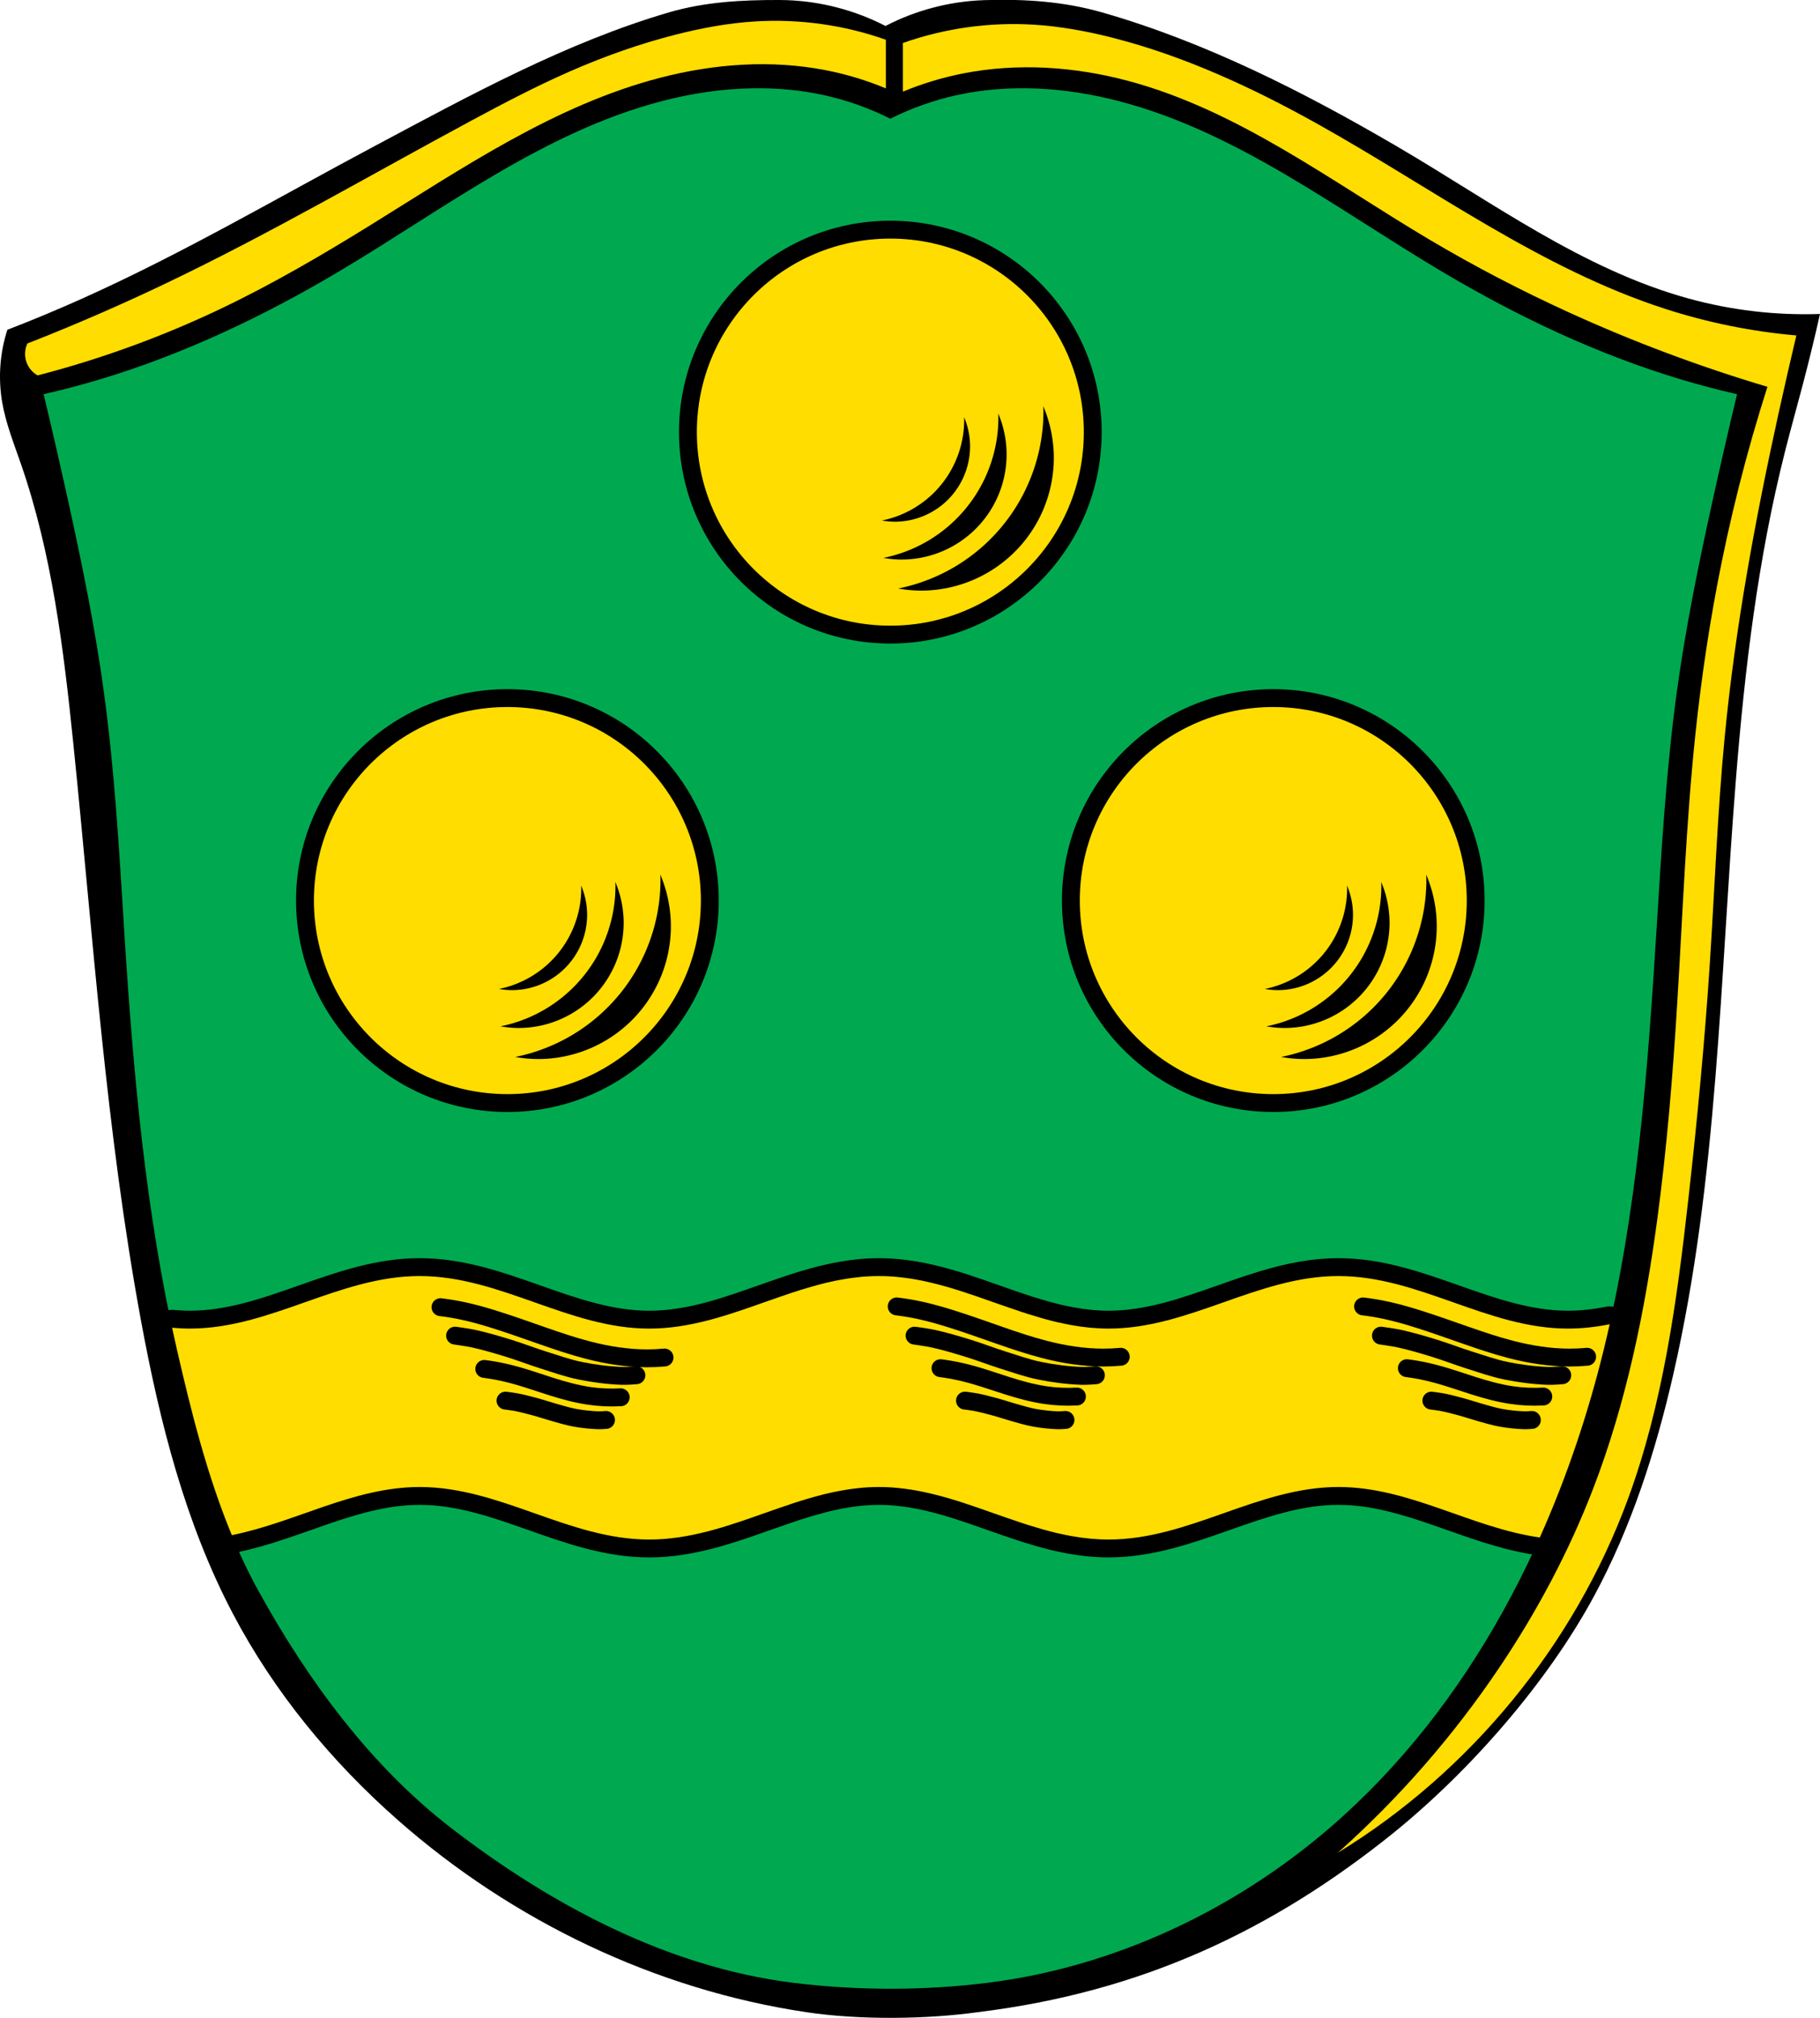 <?xml version="1.0" encoding="UTF-8" standalone="no"?>
<svg
   xmlns:dc="http://purl.org/dc/elements/1.1/"
   xmlns:cc="http://creativecommons.org/ns#"
   xmlns:rdf="http://www.w3.org/1999/02/22-rdf-syntax-ns#"
   xmlns:svg="http://www.w3.org/2000/svg"
   xmlns="http://www.w3.org/2000/svg"
   xmlns:xlink="http://www.w3.org/1999/xlink"
   xmlns:sodipodi="http://sodipodi.sourceforge.net/DTD/sodipodi-0.dtd"
   xmlns:inkscape="http://www.inkscape.org/namespaces/inkscape"
   width="1120.665"
   viewBox="0 0 1120.66 1242.062"
   version="1.1"
   id="svg1266"
   sodipodi:docname="DEU_Rimsting_COA.svg"
   inkscape:version="0.92.5 (2060ec1f9f, 2020-04-08)"
   height="1242.062">
  <sodipodi:namedview
     pagecolor="#ffffff"
     bordercolor="#666666"
     borderopacity="1"
     objecttolerance="10"
     gridtolerance="10"
     guidetolerance="10"
     inkscape:pageopacity="0"
     inkscape:pageshadow="2"
     inkscape:window-width="1920"
     inkscape:window-height="1046"
     id="namedview1268"
     showgrid="false"
     inkscape:zoom="0.63840223"
     inkscape:cx="560.33256"
     inkscape:cy="621.08184"
     inkscape:window-x="-11"
     inkscape:window-y="-11"
     inkscape:window-maximized="1"
     inkscape:current-layer="svg1266"
     fit-margin-top="0"
     fit-margin-left="0"
     fit-margin-right="0"
     fit-margin-bottom="0"
     inkscape:snap-global="false"
     inkscape:snap-midpoints="true"
     inkscape:snap-smooth-nodes="true"
     inkscape:object-paths="true" />
  <defs
     id="defs1188">
    <inkscape:path-effect
       effect="spiro"
       id="path-effect4070"
       is_visible="true" />
    <inkscape:path-effect
       effect="spiro"
       id="path-effect4066"
       is_visible="true" />
    <inkscape:path-effect
       effect="spiro"
       id="path-effect3909"
       is_visible="true" />
    <inkscape:path-effect
       effect="spiro"
       id="path-effect3887"
       is_visible="true" />
    <inkscape:path-effect
       effect="spiro"
       id="path-effect3831"
       is_visible="true" />
    <inkscape:path-effect
       effect="spiro"
       id="path-effect3713"
       is_visible="true" />
    <path
       id="0"
       d="m -1589.49,210.99 c -58.43,0 -105.78,47.38 -105.78,105.81 0,58.43 47.35,105.81 105.78,105.81 58.43,0 105.81,-47.38 105.81,-105.81 0,-0.913 0.023,-1.812 0,-2.719 -1.449,-57.17 -48.29,-103.09 -105.81,-103.09 z"
       inkscape:connector-curvature="0"
       style="fill:#fcdd09;stroke:#000000;stroke-width:4.158" />
    <path
       id="1"
       d="m -1532.39,339.27 c 0,0 -6.05,12.778 -10.985,17.747 -6.569,6.608 -14.88,11.953 -23.801,15.04 -8.502,2.938 -17.906,3.22 -26.92,2.815 -7.527,-0.338 -15.24,-1.454 -22.15,-4.351 -6.694,-2.804 -12.671,-7.28 -17.853,-12.249 -4.397,-4.217 -10.878,-14.569 -10.878,-14.569"
       inkscape:connector-curvature="0"
       style="fill:none;stroke:#000000;stroke-width:4.158;stroke-linecap:round" />
    <path
       id="2"
       d="m 47.772,655.17 c 0,0 8.959,1.323 13.36,2.364 8.5,2.01 16.824,4.725 25.11,7.477 8.456,2.808 16.66,6.331 25.09,9.212 8.741,2.987 17.404,6.353 26.419,8.367 9.975,2.229 20.18,3.636 30.394,4.066 3.417,0.144 10.249,-0.5 10.249,-0.5"
       inkscape:connector-curvature="0"
       style="fill:none;fill-rule:evenodd;stroke:#000000;stroke-width:5;stroke-linecap:round" />
    <path
       id="3"
       d="m 73.3,693.18 c 0,0 5.455,0.745 8.135,1.331 5.175,1.132 10.244,2.661 15.291,4.211 5.149,1.581 10.144,3.565 15.278,5.187 5.322,1.682 10.597,3.577 16.09,4.712 6.074,1.255 12.288,2.047 18.506,2.29 2.081,0.081 6.241,-0.282 6.241,-0.282"
       inkscape:connector-curvature="0"
       style="fill:none;fill-rule:evenodd;stroke:#000000;stroke-width:5;stroke-linecap:round" />
    <inkscape:path-effect
       effect="spiro"
       id="path-effect3713-5"
       is_visible="true" />
    <inkscape:path-effect
       effect="spiro"
       id="path-effect3713-5-7"
       is_visible="true" />
    <inkscape:path-effect
       effect="spiro"
       id="path-effect3713-5-7-5"
       is_visible="true" />
    <inkscape:path-effect
       effect="spiro"
       id="path-effect3831-6"
       is_visible="true" />
    <inkscape:path-effect
       effect="spiro"
       id="path-effect3887-3"
       is_visible="true" />
    <inkscape:path-effect
       effect="spiro"
       id="path-effect3887-1"
       is_visible="true" />
    <inkscape:path-effect
       effect="spiro"
       id="path-effect3909-8"
       is_visible="true" />
    <inkscape:path-effect
       effect="spiro"
       id="path-effect3887-3-4"
       is_visible="true" />
    <inkscape:path-effect
       effect="spiro"
       id="path-effect3887-1-8"
       is_visible="true" />
    <inkscape:path-effect
       effect="spiro"
       id="path-effect4066-2"
       is_visible="true" />
    <inkscape:path-effect
       effect="spiro"
       id="path-effect4070-6"
       is_visible="true" />
    <inkscape:path-effect
       effect="spiro"
       id="path-effect4066-1"
       is_visible="true" />
    <inkscape:path-effect
       effect="spiro"
       id="path-effect4070-5"
       is_visible="true" />
  </defs>
  <path
     style="fill:#000000;stroke:none;stroke-width:3;stroke-linecap:butt;stroke-linejoin:round;stroke-miterlimit:4;stroke-dasharray:none;stroke-opacity:1"
     d="M 479.77,5.669972e-4 C 456.806,-0.063 434.06,1.147 411.979,7.6 348.602,26.121 288.74,58.97 230.467,90.018 170.779,121.821 112.308,156.115 50.598,183.792 c -15.179,6.808 -30.54,13.209 -46.063,19.193 -4.619,14.246 -5.739,29.611 -3.236,44.377 2.226,13.133 7.224,25.603 11.584,38.189 19.125,55.21 26.265,113.758 32.232,171.881 12.185,118.677 20.008,238.031 41.676,355.348 11.498,62.251 27.137,124.483 56.605,180.51 25.421,48.332 60.772,91.151 101.783,127.211 70.462,61.954 158.49,104.211 251.287,118.062 33.349,4.993 74.568,4.325 105.537,0 101.281,-12.368 181.651,-50.574 255.85,-110.211 47.313,-38.283 94.859,-92.498 123.769,-146.054 23.027,-42.658 37.955,-89.281 48.752,-136.539 27.379,-119.834 28.712,-243.813 38.535,-366.342 5.434,-67.783 13.542,-135.58 30.209,-201.506 3.463,-13.699 7.293,-27.302 10.889,-40.967 3.815,-14.495 7.366,-29.06 10.654,-43.684 -27.202,0.939 -54.543,-2.266 -80.791,-9.469 -65.434,-17.957 -121.289,-59.534 -179.869,-93.773 -57.052,-33.346 -117.971,-64.267 -181.512,-82.418 -23.59,-6.739 -47.866,-8.304 -72.387,-7.516 -21.136,0.68 -42.102,6.159 -60.869,15.904 -18.783,-9.707 -39.738,-15.184 -60.869,-15.904 -1.533,-0.052 -3.065,-0.08 -4.596,-0.084 z"
     id="path3711-1-1"
     inkscape:connector-curvature="0"
     sodipodi:nodetypes="cssscccsssscccssssscsssscssc" />
  <path
     style="fill:#00a94f;fill-opacity:1;stroke:none;stroke-width:1px;stroke-linecap:butt;stroke-linejoin:miter;stroke-opacity:1"
     d="m 463.781,54.328 c -18.946,0.282 -37.918,3.134 -56.268,7.914 -72.661,18.928 -133.903,66.257 -198.441,104.633 -46.615,27.719 -95.971,51.199 -147.928,66.748 -11.32,3.388 -22.754,6.396 -34.275,9.02 5.314,22.202 10.426,44.453 15.334,66.748 8.422,38.258 16.249,76.68 21.608,115.486 6.769,49.027 9.575,98.503 12.668,147.898 5.424,86.62 13.066,173.504 32.473,257.973 11.737,51.083 25.079,103.059 50.425,148.937 30.234,54.725 68.866,107.313 118.382,145.485 60.882,46.934 132.674,85.435 210.033,95.242 41.388,5.125 82.395,4.817 120.869,0 77.359,-9.807 150.926,-44.38 210.033,-95.242 87.147,-74.99 141.452,-182.753 168.807,-294.422 20.65,-84.297 27.049,-171.353 32.473,-257.973 3.093,-49.396 5.899,-98.871 12.668,-147.898 5.358,-38.806 13.186,-77.228 21.607,-115.486 4.908,-22.295 10.02,-44.546 15.334,-66.748 -11.522,-2.623 -22.955,-5.632 -34.275,-9.02 C 983.349,218.074 933.992,194.594 887.377,166.875 822.838,128.499 761.598,81.17 688.937,62.242 656.316,53.744 621.726,51.341 588.814,58.635 574.759,61.75 561.091,66.609 548.224,73.066 535.357,66.609 521.69,61.75 507.634,58.635 493.236,55.444 478.517,54.108 463.781,54.328 Z"
     id="path3829-3"
     inkscape:connector-curvature="0"
     sodipodi:nodetypes="sssscscsaaaccssssscsssscss" />
  <path
     inkscape:connector-curvature="0"
     style="fill:#000000;fill-opacity:1;stroke:#000000;stroke-width:22;stroke-opacity:1;stroke-miterlimit:4;stroke-dasharray:none;stroke-linejoin:round"
     d="m 258.455,785.447 c -49.729,0 -91.811,32.34 -141.551,32.34 -3.688,0 -7.331,-0.188 -10.939,-0.518 0.966,4.499 1.956,8.993 2.986,13.479 8.858,38.556 18.636,77.618 33.795,114.186 39.065,-7.767 74.797,-29.631 115.707,-29.631 49.729,0 91.642,32.34 141.371,32.34 12.432,0 24.389,-2.039 36.082,-5.07 0.864,-0.224 1.732,-0.445 2.594,-0.68 0.752,-0.205 1.499,-0.418 2.25,-0.631 1.294,-0.366 2.6,-0.75 3.891,-1.137 0.144,-0.043 0.3,-0.081 0.443,-0.125 1.3,-0.392 2.592,-0.801 3.889,-1.211 0.183,-0.057 0.362,-0.118 0.545,-0.176 1.502,-0.477 3.004,-0.969 4.502,-1.465 0.288,-0.095 0.6,-0.18 0.889,-0.275 4.581,-1.527 9.15,-3.134 13.711,-4.742 2.36,-0.832 4.7,-1.645 7.061,-2.473 1.346,-0.472 2.713,-0.945 4.061,-1.412 2.17,-0.751 4.338,-1.494 6.514,-2.219 0.375,-0.125 0.75,-0.254 1.125,-0.379 0.122,-0.041 0.218,-0.086 0.342,-0.127 1.84,-0.605 3.676,-1.191 5.523,-1.766 0.506,-0.158 1.029,-0.301 1.535,-0.455 0.801,-0.245 1.583,-0.491 2.387,-0.729 1.18,-0.349 2.398,-0.702 3.582,-1.035 0.715,-0.2 1.433,-0.387 2.15,-0.58 0.374,-0.101 0.749,-0.203 1.123,-0.303 0.729,-0.193 1.453,-0.393 2.184,-0.578 0.681,-0.173 1.329,-0.34 2.012,-0.506 0.724,-0.176 1.458,-0.337 2.184,-0.504 0.025,-0.009 0.077,-0.019 0.104,-0.025 1.084,-0.248 2.149,-0.479 3.238,-0.707 0.062,-0.013 0.143,-0.038 0.205,-0.051 0.469,-0.098 0.928,-0.184 1.398,-0.277 0.904,-0.18 1.82,-0.339 2.729,-0.504 0.327,-0.059 0.663,-0.118 0.99,-0.176 1.017,-0.177 2.048,-0.35 3.07,-0.506 0.365,-0.056 0.724,-0.123 1.09,-0.176 0.783,-0.114 1.568,-0.204 2.354,-0.305 1.363,-0.174 2.719,-0.347 4.092,-0.479 0.182,-0.018 0.365,-0.034 0.547,-0.051 0.353,-0.033 0.703,-0.072 1.057,-0.102 0.736,-0.061 1.478,-0.103 2.219,-0.15 0.339,-0.022 0.682,-0.057 1.023,-0.076 1.04,-0.059 2.092,-0.093 3.139,-0.125 1.181,-0.036 2.356,-0.051 3.545,-0.051 0.778,0 1.547,10e-4 2.32,0.025 0.773,0.016 1.549,0.021 2.318,0.051 0.9,0.035 1.801,0.096 2.695,0.15 0.291,0.018 0.561,0.03 0.852,0.051 1.117,0.077 2.236,0.171 3.346,0.277 0.049,0.009 0.086,0.018 0.135,0.023 1.25,0.121 2.478,0.274 3.719,0.43 0.036,0 0.065,-0.009 0.102,0 0.183,0.023 0.364,0.05 0.547,0.074 1.091,0.143 2.195,0.285 3.275,0.453 1.016,0.157 2.056,0.328 3.068,0.506 1.503,0.265 3.011,0.55 4.504,0.857 0.086,0.018 0.153,0.033 0.238,0.051 0.184,0.038 0.363,0.086 0.547,0.125 1.253,0.264 2.506,0.542 3.752,0.832 0.975,0.228 1.929,0.465 2.898,0.707 1.143,0.286 2.305,0.578 3.443,0.883 0.896,0.24 1.805,0.48 2.697,0.73 1.458,0.409 2.878,0.828 4.33,1.262 1.454,0.436 2.92,0.878 4.369,1.336 0.098,0.031 0.206,0.072 0.305,0.104 1.091,0.348 2.18,0.701 3.275,1.059 2.258,0.738 4.503,1.499 6.754,2.27 0.179,0.062 0.366,0.116 0.547,0.178 0.121,0.042 0.254,0.083 0.375,0.125 3.435,1.182 6.837,2.398 10.266,3.607 0.87,0.307 1.759,0.602 2.627,0.908 0.425,0.149 0.835,0.304 1.26,0.453 1.571,0.552 3.167,1.093 4.74,1.639 2.873,0.996 5.745,1.978 8.629,2.926 1.44,0.474 2.852,0.932 4.297,1.389 2.623,0.828 5.273,1.62 7.914,2.371 0.84,0.239 1.647,0.476 2.488,0.705 0.887,0.242 1.771,0.477 2.662,0.707 1.15,0.298 2.291,0.604 3.445,0.881 0.58,0.139 1.193,0.271 1.773,0.404 0.952,0.219 1.907,0.402 2.863,0.605 0.425,0.09 0.839,0.191 1.264,0.277 0.482,0.099 0.984,0.181 1.467,0.275 0.833,0.163 1.654,0.356 2.49,0.506 0.059,0.011 0.144,0.013 0.203,0.023 7.391,1.313 14.905,2.094 22.613,2.094 49.729,0 91.779,-32.34 141.508,-32.34 43.831,0 81.617,25.113 124.014,31.072 16.654,-37.207 29.7,-76.166 39.365,-115.621 1.273,-5.197 2.492,-10.406 3.66,-15.623 -8.361,1.655 -16.877,2.668 -25.641,2.668 -49.729,0 -91.673,-32.34 -141.402,-32.34 -49.729,0 -91.779,32.34 -141.508,32.34 -7.705,0 -15.223,-0.782 -22.613,-2.094 -0.059,-0.011 -0.145,-0.015 -0.205,-0.025 -0.838,-0.15 -1.657,-0.341 -2.49,-0.504 -0.483,-0.094 -0.985,-0.177 -1.467,-0.275 -0.425,-0.087 -0.835,-0.187 -1.26,-0.277 -0.956,-0.204 -1.914,-0.386 -2.865,-0.605 -0.581,-0.133 -1.195,-0.266 -1.775,-0.404 -1.155,-0.277 -2.293,-0.583 -3.443,-0.881 -0.889,-0.23 -1.774,-0.465 -2.662,-0.707 -0.842,-0.229 -1.65,-0.467 -2.488,-0.705 -2.642,-0.751 -5.293,-1.543 -7.912,-2.371 -1.444,-0.456 -2.858,-0.915 -4.299,-1.389 -2.884,-0.949 -5.757,-1.928 -8.629,-2.924 -1.572,-0.545 -3.169,-1.088 -4.74,-1.641 -0.425,-0.149 -0.837,-0.304 -1.262,-0.453 -0.87,-0.306 -1.757,-0.601 -2.625,-0.908 -3.429,-1.209 -6.833,-2.426 -10.268,-3.607 -0.121,-0.042 -0.254,-0.083 -0.375,-0.125 -0.179,-0.062 -0.364,-0.116 -0.545,-0.178 -2.25,-0.771 -4.496,-1.532 -6.754,-2.27 -1.091,-0.357 -2.178,-0.714 -3.275,-1.061 -0.098,-0.031 -0.208,-0.071 -0.307,-0.102 -1.449,-0.457 -2.91,-0.9 -4.365,-1.336 -1.451,-0.435 -2.875,-0.853 -4.334,-1.262 -0.892,-0.251 -1.797,-0.49 -2.693,-0.73 -1.139,-0.304 -2.302,-0.598 -3.445,-0.883 -0.971,-0.243 -1.925,-0.48 -2.898,-0.707 -1.246,-0.29 -2.501,-0.568 -3.754,-0.832 -0.184,-0.039 -0.361,-0.087 -0.545,-0.125 -0.086,-0.018 -0.155,-0.033 -0.24,-0.051 -1.491,-0.307 -2.997,-0.593 -4.5,-0.857 -1.011,-0.177 -2.054,-0.349 -3.07,-0.506 -1.085,-0.168 -2.183,-0.311 -3.275,-0.453 -0.183,-0.024 -0.364,-0.053 -0.547,-0.076 -0.036,-0.009 -0.068,0 -0.104,0 -1.241,-0.156 -2.466,-0.307 -3.717,-0.428 -0.049,0 -0.087,-0.018 -0.137,-0.023 -1.109,-0.106 -2.225,-0.201 -3.342,-0.277 -0.29,-0.02 -0.562,-0.033 -0.854,-0.051 -0.895,-0.056 -1.794,-0.115 -2.695,-0.15 -0.769,-0.031 -1.546,-0.035 -2.318,-0.051 -0.774,-0.016 -1.541,-0.025 -2.318,-0.025 -1.189,0 -2.366,0.015 -3.547,0.051 -1.047,0.032 -2.098,0.066 -3.139,0.125 -0.34,0.019 -0.684,0.054 -1.025,0.076 -0.741,0.048 -1.48,0.09 -2.217,0.15 -0.354,0.029 -0.704,0.07 -1.055,0.102 l -0.545,0.051 c -1.373,0.131 -2.731,0.305 -4.094,0.478 -0.786,0.101 -1.571,0.189 -2.354,0.303 -0.365,0.053 -0.726,0.122 -1.092,0.178 -1.021,0.156 -2.053,0.328 -3.07,0.506 -0.329,0.057 -0.661,0.117 -0.988,0.176 -0.908,0.164 -1.824,0.326 -2.729,0.506 -0.47,0.093 -0.929,0.178 -1.398,0.275 -0.062,0.012 -0.143,0.038 -0.205,0.051 -1.088,0.228 -2.157,0.459 -3.24,0.707 -0.025,0.009 -0.075,0.017 -0.102,0.023 -0.726,0.167 -1.458,0.33 -2.182,0.506 -0.682,0.165 -1.332,0.333 -2.014,0.506 -0.731,0.185 -1.453,0.385 -2.182,0.578 -0.375,0.1 -0.753,0.201 -1.127,0.303 -0.717,0.194 -1.431,0.38 -2.146,0.58 -1.184,0.333 -2.402,0.685 -3.582,1.035 -0.803,0.238 -1.586,0.484 -2.389,0.729 -0.506,0.155 -1.028,0.298 -1.533,0.455 -1.846,0.575 -3.687,1.159 -5.527,1.764 -0.122,0.041 -0.217,0.086 -0.34,0.127 -0.375,0.124 -0.75,0.254 -1.125,0.379 -2.175,0.725 -4.346,1.471 -6.516,2.221 -1.348,0.466 -2.713,0.94 -4.059,1.412 -2.36,0.828 -4.703,1.64 -7.062,2.473 -4.561,1.608 -9.129,3.216 -13.709,4.742 -0.288,0.096 -0.6,0.18 -0.889,0.275 -1.498,0.496 -3,0.987 -4.502,1.465 -0.183,0.058 -0.364,0.118 -0.547,0.176 -1.297,0.409 -2.587,0.819 -3.889,1.211 -0.144,0.043 -0.298,0.084 -0.441,0.127 -1.29,0.387 -2.593,0.769 -3.889,1.135 -0.75,0.213 -1.502,0.426 -2.254,0.631 -0.862,0.235 -1.726,0.456 -2.59,0.68 -11.693,3.03 -23.653,5.07 -36.082,5.07 -49.729,0 -91.642,-32.34 -141.371,-32.34 v -0.006 z"
     id="path1194-6" />
  <path
     transform="translate(1228.336,-0.002)"
     style="fill:#ffdd00;fill-opacity:1;stroke:none;stroke-width:1px;stroke-linecap:butt;stroke-linejoin:miter;stroke-opacity:1"
     d="m -682.872,24.461 v 29.941 c -11.965,-4.98 -24.436,-8.745 -37.158,-11.218 -33.581,-6.526 -68.557,-3.934 -101.674,4.644 -64.912,16.814 -121.558,55.474 -178.573,90.767 -29.88,18.496 -60.273,36.257 -91.993,51.382 -36.212,17.267 -74.083,31.051 -112.921,41.102 -3.24,-1.827 -5.764,-4.886 -6.943,-8.413 -1.216,-3.638 -0.985,-7.739 0.633,-11.218 29.006,-11.361 57.6,-23.776 85.705,-37.212 63.941,-30.569 125.223,-66.356 187.629,-99.948 20.081,-10.809 40.304,-21.403 61.203,-30.533 21.064,-9.202 42.803,-16.904 65.085,-22.549 15.863,-4.018 32.03,-6.996 48.363,-8.01 27.273,-1.693 54.878,2.163 80.643,11.265 z"
     id="path3885-8"
     inkscape:connector-curvature="0"
     inkscape:path-effect="#path-effect3887-1"
     inkscape:original-d="m -682.87191,24.461034 v 29.940625 c 0,0 -24.319,-9.620268 -37.15819,-11.217568 -33.66707,-4.188459 -68.86969,-4.010787 -101.67384,4.643868 -64.56306,17.033549 -119.6515,59.352831 -178.57256,90.766821 -30.9933,16.52421 -60.0556,36.76442 -91.9927,51.38164 -36.4225,16.67019 -112.9207,41.10193 -112.9207,41.10193 0,0 -5.8104,-4.95805 -6.9431,-8.41317 -1.1666,-3.55879 0.6332,-11.21757 0.6332,-11.21757 0,0 57.6541,-23.67802 85.7046,-37.21211 63.8225,-30.79373 124.6466,-67.46979 187.62875,-99.947614 20.2632,-10.449061 40.18718,-21.69379 61.20274,-30.532718 21.16448,-8.901565 42.83223,-16.894639 65.0854,-22.548828 15.83741,-4.024044 32.02378,-7.802838 48.36311,-8.009901 27.1399,-0.343935 80.64329,11.264595 80.64329,11.264595 z"
     sodipodi:nodetypes="ccaaaacacaaaaac" />
  <path
     transform="translate(1228.336,-0.002)"
     style="fill:#ffdd00;fill-opacity:1;stroke:none;stroke-width:1px;stroke-linecap:butt;stroke-linejoin:miter;stroke-opacity:1"
     d="m -122.225,206.481 c -3.836,16.156 -7.536,32.343 -11.099,48.561 -14.428,65.672 -26.629,131.933 -33.057,198.863 -4.469,46.532 -6.138,93.281 -9.189,139.927 -3.152,48.199 -7.779,96.294 -13.168,144.295 -7.032,62.64 -15.51,125.75 -37.308,184.895 -33.039,89.641 -97.01,167.55 -178.509,217.4 37.838,-33.758 71.418,-72.283 99.695,-114.375 23.037,-34.292 42.576,-70.985 57.434,-109.532 20.445,-53.04 31.89,-109.159 39.486,-165.494 5.965,-44.24 9.608,-88.765 12.345,-133.322 3.405,-55.442 5.415,-111.002 11.247,-166.241 3.731,-35.33 9.024,-70.502 16.118,-105.313 8.566,-42.033 19.757,-83.531 33.487,-124.172 l 1.145,-8.628 z"
     id="path3907-2"
     inkscape:connector-curvature="0"
     inkscape:path-effect="#path-effect3909-8"
     inkscape:original-d="m -122.2255,206.48121 c 0,0 -2.41384,34.40919 -11.09861,48.56137 -66.26074,107.97461 -38.80374,142.743 -33.05708,198.86329 4.76152,46.49975 -5.53317,93.32758 -9.18887,139.9273 -3.77733,48.15012 -6.18625,96.50378 -13.16757,144.29461 -9.08818,62.2134 -10.34049,128.09807 -37.30812,184.89463 -40.21784,84.70289 -178.50948,217.40009 -178.50948,217.40009 0,0 71.14051,-72.6318 99.69476,-114.3752 23.27558,-34.02657 42.96618,-70.92885 57.43411,-109.53245 19.90314,-53.10591 30.26741,-109.535 39.48602,-165.49382 7.25464,-44.03708 8.78055,-88.83353 12.3446,-133.32164 4.43524,-55.36283 5.16598,-111.0343 11.2473,-166.24057 3.88848,-35.29965 8.7973,-70.56284 16.11849,-105.31318 8.83772,-41.94861 33.48655,-124.17235 33.48655,-124.17235 l 1.14496,-8.62802 z"
     sodipodi:nodetypes="cssaaacaaaaaaccc" />
  <path
     transform="matrix(-1,0,0,1,-126.91,1.998)"
     style="fill:#ffdd00;fill-opacity:1;stroke:none;stroke-width:1px;stroke-linecap:butt;stroke-linejoin:miter;stroke-opacity:1"
     d="m -682.872,24.461 v 29.941 c -11.973,-4.958 -24.441,-8.722 -37.158,-11.218 -33.582,-6.589 -68.617,-4.212 -101.674,4.644 -67.807,18.165 -125.214,61.986 -185.594,97.789 -27.496,16.304 -55.897,31.073 -84.971,44.36 -40.207,18.374 -81.709,33.914 -124.095,46.466 -0.847,-3.629 -1.973,-7.192 -3.367,-10.648 -3.148,-7.804 -7.667,-15.052 -13.289,-21.313 27.453,-2.401 54.633,-7.91 80.853,-16.389 77.044,-24.914 143.303,-74.329 214.001,-113.804 19.914,-11.12 40.264,-21.488 61.203,-30.533 21.1,-9.114 42.81,-16.883 65.085,-22.549 15.86,-4.034 32.029,-7.002 48.363,-8.01 27.273,-1.683 54.876,2.173 80.643,11.265 z"
     id="path3885-8-1"
     inkscape:connector-curvature="0"
     inkscape:path-effect="#path-effect3887-1-8"
     inkscape:original-d="m -682.87191,24.461034 v 29.940625 c 0,0 -24.319,-9.620268 -37.15819,-11.217568 -33.66707,-4.188459 -68.93407,-4.251214 -101.67384,4.643868 -67.48066,18.333849 -123.66792,65.309831 -185.59446,97.788691 -28.2955,14.84027 -55.7928,31.33993 -84.9708,44.35977 -40.3362,17.99888 -124.0953,46.46575 -124.0953,46.46575 0,0 -1.8089,-7.26734 -3.3672,-10.6481 -3.5047,-7.60333 -13.2891,-21.31286 -13.2891,-21.31286 0,0 54.9688,-7.1052 80.8535,-16.38918 76.0495,-27.27643 142.18,-76.80021 214.00085,-113.804144 20.26685,-10.441993 40.18718,-21.69379 61.20274,-30.532718 21.16448,-8.901565 42.83223,-16.894639 65.0854,-22.548828 15.83741,-4.024044 32.02378,-7.802838 48.36311,-8.009901 27.1399,-0.343935 80.64329,11.264595 80.64329,11.264595 z"
     sodipodi:nodetypes="ccaaaacacaaaaac" />
  <path
     style="fill:#ffdd00;fill-opacity:1;stroke:none;stroke-width:5.326"
     d="M 258.457 785.447 C 208.728 785.447 166.646 817.787 116.906 817.787 C 113.218 817.787 109.575 817.599 105.967 817.27 C 106.932 821.768 107.923 826.262 108.953 830.748 C 117.811 869.304 127.589 908.366 142.748 944.934 C 181.813 937.166 217.545 915.303 258.455 915.303 C 308.184 915.303 350.097 947.643 399.826 947.643 C 412.258 947.643 424.215 945.603 435.908 942.572 C 436.772 942.348 437.64 942.128 438.502 941.893 C 439.254 941.688 440.001 941.475 440.752 941.262 C 442.046 940.896 443.352 940.512 444.643 940.125 C 444.786 940.082 444.942 940.044 445.086 940 C 446.386 939.608 447.678 939.199 448.975 938.789 C 449.157 938.732 449.337 938.671 449.52 938.613 C 451.022 938.136 452.524 937.644 454.021 937.148 C 454.31 937.053 454.622 936.968 454.91 936.873 C 459.491 935.346 464.06 933.739 468.621 932.131 C 470.981 931.299 473.321 930.486 475.682 929.658 C 477.027 929.186 478.394 928.713 479.742 928.246 C 481.912 927.495 484.08 926.752 486.256 926.027 C 486.631 925.902 487.006 925.773 487.381 925.648 C 487.503 925.607 487.599 925.562 487.723 925.521 C 489.563 924.916 491.399 924.331 493.246 923.756 C 493.752 923.598 494.275 923.455 494.781 923.301 C 495.582 923.056 496.364 922.81 497.168 922.572 C 498.348 922.223 499.566 921.87 500.75 921.537 C 501.465 921.337 502.183 921.15 502.9 920.957 C 503.274 920.856 503.65 920.754 504.023 920.654 C 504.752 920.461 505.476 920.261 506.207 920.076 C 506.888 919.903 507.536 919.736 508.219 919.57 C 508.942 919.394 509.677 919.233 510.402 919.066 C 510.427 919.057 510.479 919.047 510.506 919.041 C 511.59 918.793 512.655 918.562 513.744 918.334 C 513.806 918.321 513.887 918.296 513.949 918.283 C 514.418 918.185 514.878 918.099 515.348 918.006 C 516.252 917.826 517.168 917.667 518.076 917.502 C 518.404 917.443 518.739 917.384 519.066 917.326 C 520.084 917.149 521.114 916.976 522.137 916.82 C 522.502 916.764 522.861 916.698 523.227 916.645 C 524.009 916.531 524.794 916.441 525.58 916.34 C 526.943 916.166 528.299 915.993 529.672 915.861 C 529.854 915.843 530.037 915.828 530.219 915.811 C 530.572 915.778 530.921 915.739 531.275 915.709 C 532.012 915.648 532.754 915.606 533.494 915.559 C 533.833 915.537 534.176 915.501 534.518 915.482 C 535.558 915.423 536.61 915.389 537.656 915.357 C 538.837 915.321 540.012 915.307 541.201 915.307 C 541.98 915.307 542.748 915.308 543.521 915.332 C 544.295 915.348 545.071 915.353 545.84 915.383 C 546.74 915.418 547.64 915.479 548.535 915.533 C 548.827 915.551 549.096 915.563 549.387 915.584 C 550.503 915.661 551.622 915.755 552.732 915.861 C 552.781 915.87 552.818 915.88 552.867 915.885 C 554.117 916.006 555.345 916.158 556.586 916.314 C 556.622 916.314 556.651 916.305 556.688 916.314 C 556.87 916.337 557.052 916.365 557.234 916.389 C 558.326 916.532 559.429 916.674 560.51 916.842 C 561.526 916.999 562.566 917.17 563.578 917.348 C 565.081 917.613 566.59 917.898 568.082 918.205 C 568.168 918.223 568.235 918.238 568.32 918.256 C 568.504 918.294 568.683 918.342 568.867 918.381 C 570.12 918.645 571.373 918.923 572.619 919.213 C 573.594 919.441 574.548 919.678 575.518 919.92 C 576.66 920.206 577.822 920.498 578.961 920.803 C 579.857 921.043 580.766 921.283 581.658 921.533 C 583.116 921.942 584.536 922.361 585.988 922.795 C 587.443 923.231 588.908 923.673 590.357 924.131 C 590.455 924.162 590.564 924.203 590.662 924.234 C 591.753 924.582 592.842 924.935 593.938 925.293 C 596.196 926.031 598.441 926.792 600.691 927.562 C 600.871 927.625 601.058 927.678 601.238 927.74 C 601.36 927.782 601.492 927.823 601.613 927.865 C 605.048 929.047 608.45 930.264 611.879 931.473 C 612.749 931.78 613.638 932.075 614.506 932.381 C 614.931 932.53 615.341 932.685 615.766 932.834 C 617.336 933.386 618.933 933.927 620.506 934.473 C 623.379 935.469 626.251 936.45 629.135 937.398 C 630.574 937.872 631.987 938.33 633.432 938.787 C 636.054 939.615 638.705 940.407 641.346 941.158 C 642.186 941.397 642.993 941.634 643.834 941.863 C 644.721 942.105 645.605 942.34 646.496 942.57 C 647.646 942.868 648.787 943.174 649.941 943.451 C 650.521 943.59 651.134 943.722 651.715 943.855 C 652.667 944.074 653.622 944.258 654.578 944.461 C 655.003 944.551 655.417 944.652 655.842 944.738 C 656.323 944.837 656.826 944.92 657.309 945.014 C 658.142 945.177 658.962 945.37 659.799 945.52 C 659.858 945.531 659.943 945.533 660.002 945.543 C 667.393 946.856 674.907 947.637 682.615 947.637 C 732.344 947.637 774.394 915.297 824.123 915.297 C 867.954 915.297 905.74 940.41 948.137 946.369 C 964.79 909.162 977.837 870.203 987.502 830.748 C 988.775 825.551 989.994 820.342 991.162 815.125 C 982.801 816.78 974.285 817.793 965.521 817.793 C 915.792 817.793 873.848 785.453 824.119 785.453 C 774.39 785.453 732.34 817.793 682.611 817.793 C 674.906 817.793 667.389 817.011 659.998 815.699 C 659.939 815.688 659.853 815.684 659.793 815.674 C 658.955 815.524 658.136 815.333 657.303 815.17 C 656.82 815.076 656.318 814.993 655.836 814.895 C 655.411 814.808 655.001 814.707 654.576 814.617 C 653.62 814.413 652.663 814.231 651.711 814.012 C 651.13 813.879 650.515 813.745 649.936 813.607 C 648.781 813.33 647.642 813.025 646.492 812.727 C 645.603 812.497 644.718 812.262 643.83 812.02 C 642.988 811.791 642.18 811.552 641.342 811.314 C 638.7 810.563 636.049 809.771 633.43 808.943 C 631.986 808.487 630.572 808.029 629.131 807.555 C 626.247 806.606 623.374 805.627 620.502 804.631 C 618.93 804.086 617.333 803.543 615.762 802.99 C 615.337 802.841 614.925 802.686 614.5 802.537 C 613.63 802.231 612.743 801.936 611.875 801.629 C 608.446 800.42 605.042 799.202 601.607 798.021 C 601.486 797.979 601.354 797.938 601.232 797.896 C 601.053 797.834 600.868 797.781 600.688 797.719 C 598.438 796.948 596.192 796.187 593.934 795.449 C 592.842 795.092 591.756 794.736 590.658 794.389 C 590.56 794.358 590.45 794.318 590.352 794.287 C 588.902 793.83 587.442 793.387 585.986 792.951 C 584.535 792.516 583.111 792.098 581.652 791.689 C 580.76 791.438 579.856 791.199 578.959 790.959 C 577.82 790.655 576.657 790.361 575.514 790.076 C 574.543 789.833 573.589 789.596 572.615 789.369 C 571.369 789.079 570.114 788.801 568.861 788.537 C 568.678 788.498 568.5 788.45 568.316 788.412 C 568.23 788.394 568.162 788.379 568.076 788.361 C 566.585 788.054 565.079 787.768 563.576 787.504 C 562.565 787.327 561.522 787.155 560.506 786.998 C 559.421 786.83 558.323 786.687 557.23 786.545 C 557.048 786.521 556.866 786.492 556.684 786.469 C 556.648 786.46 556.616 786.469 556.58 786.469 C 555.339 786.313 554.114 786.162 552.863 786.041 C 552.814 786.041 552.776 786.023 552.727 786.018 C 551.617 785.912 550.501 785.816 549.385 785.74 C 549.094 785.72 548.823 785.707 548.531 785.689 C 547.637 785.633 546.737 785.574 545.836 785.539 C 545.067 785.508 544.29 785.504 543.518 785.488 C 542.743 785.472 541.977 785.463 541.199 785.463 C 540.01 785.463 538.833 785.478 537.652 785.514 C 536.606 785.546 535.554 785.58 534.514 785.639 C 534.174 785.658 533.829 785.693 533.488 785.715 C 532.748 785.763 532.009 785.805 531.271 785.865 C 530.918 785.894 530.567 785.935 530.217 785.967 L 529.672 786.018 C 528.299 786.149 526.941 786.322 525.578 786.496 C 524.792 786.597 524.007 786.685 523.225 786.799 C 522.859 786.852 522.498 786.921 522.133 786.977 C 521.111 787.133 520.08 787.304 519.062 787.482 C 518.734 787.539 518.402 787.599 518.074 787.658 C 517.166 787.822 516.25 787.984 515.346 788.164 C 514.876 788.257 514.416 788.342 513.947 788.439 C 513.885 788.451 513.805 788.477 513.742 788.49 C 512.654 788.718 511.586 788.949 510.502 789.197 C 510.477 789.206 510.427 789.215 510.4 789.221 C 509.675 789.388 508.942 789.551 508.219 789.727 C 507.536 789.892 506.886 790.059 506.205 790.232 C 505.474 790.417 504.752 790.618 504.023 790.811 C 503.648 790.911 503.27 791.011 502.896 791.113 C 502.179 791.307 501.465 791.493 500.75 791.693 C 499.566 792.026 498.348 792.379 497.168 792.729 C 496.365 792.967 495.582 793.212 494.779 793.457 C 494.273 793.612 493.751 793.755 493.246 793.912 C 491.4 794.487 489.559 795.071 487.719 795.676 C 487.596 795.717 487.501 795.762 487.379 795.803 C 487.004 795.927 486.629 796.057 486.254 796.182 C 484.079 796.907 481.908 797.652 479.738 798.402 C 478.39 798.868 477.025 799.342 475.68 799.814 C 473.32 800.642 470.977 801.454 468.617 802.287 C 464.056 803.895 459.488 805.503 454.908 807.029 C 454.62 807.125 454.308 807.21 454.02 807.305 C 452.522 807.801 451.02 808.292 449.518 808.77 C 449.335 808.828 449.154 808.887 448.971 808.945 C 447.674 809.354 446.383 809.764 445.082 810.156 C 444.938 810.199 444.784 810.24 444.641 810.283 C 443.351 810.67 442.048 811.052 440.752 811.418 C 440.002 811.631 439.25 811.844 438.498 812.049 C 437.636 812.284 436.772 812.505 435.908 812.729 C 424.215 815.759 412.255 817.799 399.826 817.799 C 350.097 817.799 308.184 785.459 258.455 785.459 L 258.455 785.453 L 258.457 785.447 z "
     transform="translate(-0.002)"
     id="path1194" />
  <use
     xlink:href="#2"
     id="use1238"
     x="0"
     y="0"
     width="100%"
     height="100%"
     transform="matrix(1.056,0,0,1,218.743,148.977)"
     style="stroke-width:10.703;stroke-miterlimit:4;stroke-dasharray:none;stroke-linejoin:round" />
  <path
     d="m 280.207,822.127 c 0,0 7.652,1.04 11.42,1.861 7.249,1.58 14.371,3.715 21.466,5.885 7.217,2.207 14.25,4.985 21.449,7.25 7.48,2.353 14.903,5.003 22.583,6.585 8.546,1.76 17.262,2.861 25.981,3.2 2.921,0.113 8.761,-0.394 8.761,-0.394"
     id="6"
     inkscape:connector-curvature="0"
     style="fill:none;fill-rule:evenodd;stroke:#000000;stroke-width:11;stroke-linecap:round;stroke-linejoin:round;stroke-miterlimit:4;stroke-dasharray:none"
     sodipodi:nodetypes="caaaaac" />
  <use
     xlink:href="#3"
     id="use1241"
     x="0"
     y="0"
     width="100%"
     height="100%"
     transform="matrix(1.056,0,0,1,218.743,148.977)"
     style="stroke-width:10.703;stroke-miterlimit:4;stroke-dasharray:none;stroke-linejoin:round" />
  <path
     d="m 311.261,862.127 c 0,0 4.236,0.506 6.329,0.908 4.007,0.769 7.958,1.81 11.898,2.871 3.992,1.075 7.903,2.433 11.887,3.537 4.151,1.15 8.279,2.443 12.517,3.213 4.75,0.863 9.574,1.396 14.399,1.561 1.619,0.055 4.856,-0.192 4.856,-0.192"
     id="7"
     inkscape:connector-curvature="0"
     style="fill:none;fill-rule:evenodd;stroke:#000000;stroke-width:11;stroke-linecap:round;stroke-linejoin:round;stroke-miterlimit:4;stroke-dasharray:none"
     sodipodi:nodetypes="caaaaac" />
  <use
     xlink:href="#2"
     id="use1246"
     x="0"
     y="0"
     width="100%"
     height="100%"
     transform="matrix(1.056,0,0,1,501.675,148.977)"
     style="stroke-width:10.703;stroke-miterlimit:4;stroke-dasharray:none;stroke-linejoin:round;stroke:#000000;stroke-opacity:1" />
  <use
     id="8"
     xlink:href="#6"
     x="0"
     y="0"
     width="100%"
     height="100%"
     transform="translate(282.932)"
     style="stroke-width:11;stroke-miterlimit:4;stroke-dasharray:none;stroke-linejoin:round" />
  <use
     xlink:href="#3"
     id="use1249"
     x="0"
     y="0"
     width="100%"
     height="100%"
     transform="matrix(1.056,0,0,1,501.675,148.977)"
     style="stroke-width:10.703;stroke-miterlimit:4;stroke-dasharray:none;stroke-linejoin:round" />
  <use
     id="9"
     xlink:href="#7"
     x="0"
     y="0"
     width="100%"
     height="100%"
     transform="translate(282.932)"
     style="stroke-width:11;stroke-miterlimit:4;stroke-dasharray:none;stroke-linejoin:round" />
  <use
     xlink:href="#2"
     id="use1254"
     x="0"
     y="0"
     width="100%"
     height="100%"
     transform="matrix(1.056,0,0,1,788.842,148.977)"
     style="stroke-width:10.703;stroke-miterlimit:4;stroke-dasharray:none;stroke-linejoin:round" />
  <use
     xlink:href="#8"
     id="use1256"
     x="0"
     y="0"
     width="100%"
     height="100%"
     transform="translate(287.167)"
     style="stroke-width:11;stroke-miterlimit:4;stroke-dasharray:none;stroke-linejoin:round" />
  <use
     xlink:href="#3"
     id="use1258"
     x="0"
     y="0"
     width="100%"
     height="100%"
     transform="matrix(1.056,0,0,1,788.842,148.977)"
     style="stroke-width:10.703;stroke-miterlimit:4;stroke-dasharray:none;stroke-linejoin:round" />
  <use
     xlink:href="#9"
     id="use1260"
     x="0"
     y="0"
     width="100%"
     height="100%"
     transform="translate(287.167)"
     style="stroke-width:11;stroke-miterlimit:4;stroke-dasharray:none;stroke-linejoin:round" />
  <path
     style="fill:none;stroke:#000000;stroke-width:11;stroke-linecap:round;stroke-linejoin:round;stroke-opacity:1;stroke-miterlimit:4;stroke-dasharray:none"
     d="m 552.134,804.147 c 4.737,0.567 9.448,1.356 14.112,2.364 6.342,1.37 12.592,3.143 18.786,5.075 10.027,3.128 19.917,6.676 29.834,10.136 9.384,3.274 18.806,6.475 28.432,8.949 11.758,3.021 23.843,4.951 35.983,4.962 3.614,0.003 7.228,-0.164 10.826,-0.5"
     id="path4064"
     inkscape:connector-curvature="0"
     inkscape:path-effect="#path-effect4066"
     inkscape:original-d="m 552.13446,804.14661 c 4.70491,0.787 9.452,1.34681 14.11173,2.364 6.33731,1.38339 12.58108,3.18514 18.78611,5.07534 10.04716,3.06061 19.85181,6.87012 29.83401,10.13636 9.44287,3.08977 18.73759,6.77101 28.43151,8.94871 11.8133,2.65381 23.88746,4.41166 35.98268,4.96159 3.60868,0.16407 7.21812,-0.33433 10.82568,-0.5"
     sodipodi:nodetypes="caaaaac" />
  <path
     style="fill:none;stroke:#000000;stroke-width:11;stroke-linecap:round;stroke-linejoin:round;stroke-opacity:1;stroke-miterlimit:4;stroke-dasharray:none"
     d="m 579.099,842.157 c 4.135,0.521 8.245,1.243 12.31,2.162 4.849,1.096 9.631,2.471 14.374,3.962 4.746,1.492 9.456,3.099 14.198,4.605 7.729,2.454 15.569,4.643 23.591,5.829 6.462,0.955 13.022,1.254 19.544,0.891"
     id="path4068"
     inkscape:connector-curvature="0"
     inkscape:path-effect="#path-effect4070"
     inkscape:original-d="m 579.09885,842.15661 c 4.00429,0.69575 8.24585,1.24674 12.31041,2.16161 4.84861,1.09135 9.61316,2.53469 14.37368,3.96211 4.76567,1.42897 9.41332,3.24014 14.19767,4.60528 7.7892,2.22252 15.57442,4.66741 23.59078,5.82897 6.45403,0.93518 13.03033,0.59302 19.544,0.89103"
     sodipodi:nodetypes="caaaac" />
  <path
     transform="translate(-280.917,0.463)"
     style="fill:none;stroke:#000000;stroke-width:11;stroke-linecap:round;stroke-linejoin:round;stroke-miterlimit:4;stroke-dasharray:none;stroke-opacity:1"
     d="m 552.134,804.147 c 4.737,0.567 9.448,1.356 14.112,2.364 6.342,1.37 12.592,3.143 18.786,5.075 10.027,3.128 19.917,6.676 29.834,10.136 9.384,3.274 18.806,6.475 28.432,8.949 11.758,3.021 23.843,4.951 35.983,4.962 3.614,0.003 7.228,-0.164 10.826,-0.5"
     id="path4064-2"
     inkscape:connector-curvature="0"
     inkscape:path-effect="#path-effect4066-2"
     inkscape:original-d="m 552.13446,804.14661 c 4.70491,0.787 9.452,1.34681 14.11173,2.364 6.33731,1.38339 12.58108,3.18514 18.78611,5.07534 10.04716,3.06061 19.85181,6.87012 29.83401,10.13636 9.44287,3.08977 18.73759,6.77101 28.43151,8.94871 11.8133,2.65381 23.88746,4.41166 35.98268,4.96159 3.60868,0.16407 7.21812,-0.33433 10.82568,-0.5"
     sodipodi:nodetypes="caaaaac" />
  <path
     transform="translate(-280.917,0.463)"
     style="fill:none;stroke:#000000;stroke-width:11;stroke-linecap:round;stroke-linejoin:round;stroke-miterlimit:4;stroke-dasharray:none;stroke-opacity:1"
     d="m 579.099,842.157 c 4.135,0.521 8.245,1.243 12.31,2.162 4.849,1.096 9.631,2.471 14.374,3.962 4.746,1.492 9.456,3.099 14.198,4.605 7.729,2.454 15.569,4.643 23.591,5.829 6.462,0.955 13.022,1.254 19.544,0.891"
     id="path4068-4"
     inkscape:connector-curvature="0"
     inkscape:path-effect="#path-effect4070-6"
     inkscape:original-d="m 579.09885,842.15661 c 4.00429,0.69575 8.24585,1.24674 12.31041,2.16161 4.84861,1.09135 9.61316,2.53469 14.37368,3.96211 4.76567,1.42897 9.41332,3.24014 14.19767,4.60528 7.7892,2.22252 15.57442,4.66741 23.59078,5.82897 6.45403,0.93518 13.03033,0.59302 19.544,0.89103"
     sodipodi:nodetypes="caaaac" />
  <path
     transform="translate(287.167,4e-5)"
     style="fill:none;stroke:#000000;stroke-width:11;stroke-linecap:round;stroke-linejoin:round;stroke-miterlimit:4;stroke-dasharray:none;stroke-opacity:1"
     d="m 552.134,804.147 c 4.737,0.567 9.448,1.356 14.112,2.364 6.342,1.37 12.592,3.143 18.786,5.075 10.027,3.128 19.917,6.676 29.834,10.136 9.384,3.274 18.806,6.475 28.432,8.949 11.758,3.021 23.843,4.951 35.983,4.962 3.614,0.003 7.228,-0.164 10.826,-0.5"
     id="path4064-4"
     inkscape:connector-curvature="0"
     inkscape:path-effect="#path-effect4066-1"
     inkscape:original-d="m 552.13446,804.14661 c 4.70491,0.787 9.452,1.34681 14.11173,2.364 6.33731,1.38339 12.58108,3.18514 18.78611,5.07534 10.04716,3.06061 19.85181,6.87012 29.83401,10.13636 9.44287,3.08977 18.73759,6.77101 28.43151,8.94871 11.8133,2.65381 23.88746,4.41166 35.98268,4.96159 3.60868,0.16407 7.21812,-0.33433 10.82568,-0.5"
     sodipodi:nodetypes="caaaaac" />
  <path
     transform="translate(287.167,4e-5)"
     style="fill:none;stroke:#000000;stroke-width:11;stroke-linecap:round;stroke-linejoin:round;stroke-miterlimit:4;stroke-dasharray:none;stroke-opacity:1"
     d="m 579.099,842.157 c 4.135,0.521 8.245,1.243 12.31,2.162 4.849,1.096 9.631,2.471 14.374,3.962 4.746,1.492 9.456,3.099 14.198,4.605 7.729,2.454 15.569,4.643 23.591,5.829 6.462,0.955 13.022,1.254 19.544,0.891"
     id="path4068-49"
     inkscape:connector-curvature="0"
     inkscape:path-effect="#path-effect4070-5"
     inkscape:original-d="m 579.09885,842.15661 c 4.00429,0.69575 8.24585,1.24674 12.31041,2.16161 4.84861,1.09135 9.61316,2.53469 14.37368,3.96211 4.76567,1.42897 9.41332,3.24014 14.19767,4.60528 7.7892,2.22252 15.57442,4.66741 23.59078,5.82897 6.45403,0.93518 13.03033,0.59302 19.544,0.89103"
     sodipodi:nodetypes="caaaac" />
  <g
     id="g4196">
    <circle
       r="124.633"
       cy="265.994"
       cx="548.225"
       id="path4124"
       style="opacity:1;fill:#ffdd00;fill-opacity:1;fill-rule:evenodd;stroke:#000000;stroke-width:11;stroke-linecap:round;stroke-linejoin:round;stroke-miterlimit:4;stroke-dasharray:none;stroke-dashoffset:0;stroke-opacity:1;paint-order:normal" />
    <path
       id="path4124-0"
       d="m 642.387,249.996 a 111.341,111.341 0 0 1 0.113,3.197 111.341,111.341 0 0 1 -89.443,109.053 81.803,81.803 0 0 0 14.025,1.295 81.803,81.803 0 0 0 81.803,-81.803 81.803,81.803 0 0 0 -6.498,-31.742 z m -27.717,4.518 a 88.132,88.169 0 0 1 0.09,2.531 88.132,88.169 0 0 1 -70.799,86.357 64.751,64.778 0 0 0 11.104,1.025 64.751,64.778 0 0 0 64.75,-64.777 64.751,64.778 0 0 0 -5.145,-25.137 z m -21.041,2.207 a 63.077,63.155 0 0 1 0.065,1.812 63.077,63.155 0 0 1 -50.672,61.857 46.343,46.4 0 0 0 7.945,0.734 46.343,46.4 0 0 0 46.344,-46.4 46.343,46.4 0 0 0 -3.682,-18.004 z"
       style="opacity:1;fill:#000000;fill-opacity:1;fill-rule:evenodd;stroke:none;stroke-width:1;stroke-linecap:round;stroke-linejoin:round;stroke-miterlimit:4;stroke-dasharray:none;stroke-dashoffset:0;stroke-opacity:1;paint-order:normal"
       inkscape:connector-curvature="0" />
  </g>
  <g
     id="g4235"
     transform="translate(1214.267)">
    <g
       id="g4196-7"
       transform="translate(-978.472,288.341)">
      <circle
         style="opacity:1;fill:#ffdd00;fill-opacity:1;fill-rule:evenodd;stroke:#000000;stroke-width:11;stroke-linecap:round;stroke-linejoin:round;stroke-miterlimit:4;stroke-dasharray:none;stroke-dashoffset:0;stroke-opacity:1;paint-order:normal"
         id="path4124-4"
         cx="548.225"
         cy="265.994"
         r="124.633" />
      <path
         inkscape:connector-curvature="0"
         style="opacity:1;fill:#000000;fill-opacity:1;fill-rule:evenodd;stroke:none;stroke-width:1;stroke-linecap:round;stroke-linejoin:round;stroke-miterlimit:4;stroke-dasharray:none;stroke-dashoffset:0;stroke-opacity:1;paint-order:normal"
         d="m 642.387,249.996 a 111.341,111.341 0 0 1 0.113,3.197 111.341,111.341 0 0 1 -89.443,109.053 81.803,81.803 0 0 0 14.025,1.295 81.803,81.803 0 0 0 81.803,-81.803 81.803,81.803 0 0 0 -6.498,-31.742 z m -27.717,4.518 a 88.132,88.169 0 0 1 0.09,2.531 88.132,88.169 0 0 1 -70.799,86.357 64.751,64.778 0 0 0 11.104,1.025 64.751,64.778 0 0 0 64.75,-64.777 64.751,64.778 0 0 0 -5.145,-25.137 z m -21.041,2.207 a 63.077,63.155 0 0 1 0.065,1.812 63.077,63.155 0 0 1 -50.672,61.857 46.343,46.4 0 0 0 7.945,0.734 46.343,46.4 0 0 0 46.344,-46.4 46.343,46.4 0 0 0 -3.682,-18.004 z"
         id="path4124-0-6" />
    </g>
    <g
       id="g4196-8"
       transform="translate(-1450.062,288.341)">
      <circle
         style="opacity:1;fill:#ffdd00;fill-opacity:1;fill-rule:evenodd;stroke:#000000;stroke-width:11;stroke-linecap:round;stroke-linejoin:round;stroke-miterlimit:4;stroke-dasharray:none;stroke-dashoffset:0;stroke-opacity:1;paint-order:normal"
         id="path4124-1"
         cx="548.225"
         cy="265.994"
         r="124.633" />
      <path
         inkscape:connector-curvature="0"
         style="opacity:1;fill:#000000;fill-opacity:1;fill-rule:evenodd;stroke:none;stroke-width:1;stroke-linecap:round;stroke-linejoin:round;stroke-miterlimit:4;stroke-dasharray:none;stroke-dashoffset:0;stroke-opacity:1;paint-order:normal"
         d="m 642.387,249.996 a 111.341,111.341 0 0 1 0.113,3.197 111.341,111.341 0 0 1 -89.443,109.053 81.803,81.803 0 0 0 14.025,1.295 81.803,81.803 0 0 0 81.803,-81.803 81.803,81.803 0 0 0 -6.498,-31.742 z m -27.717,4.518 a 88.132,88.169 0 0 1 0.09,2.531 88.132,88.169 0 0 1 -70.799,86.357 64.751,64.778 0 0 0 11.104,1.025 64.751,64.778 0 0 0 64.75,-64.777 64.751,64.778 0 0 0 -5.145,-25.137 z m -21.041,2.207 a 63.077,63.155 0 0 1 0.065,1.812 63.077,63.155 0 0 1 -50.672,61.857 46.343,46.4 0 0 0 7.945,0.734 46.343,46.4 0 0 0 46.344,-46.4 46.343,46.4 0 0 0 -3.682,-18.004 z"
         id="path4124-0-3" />
    </g>
  </g>
</svg>
